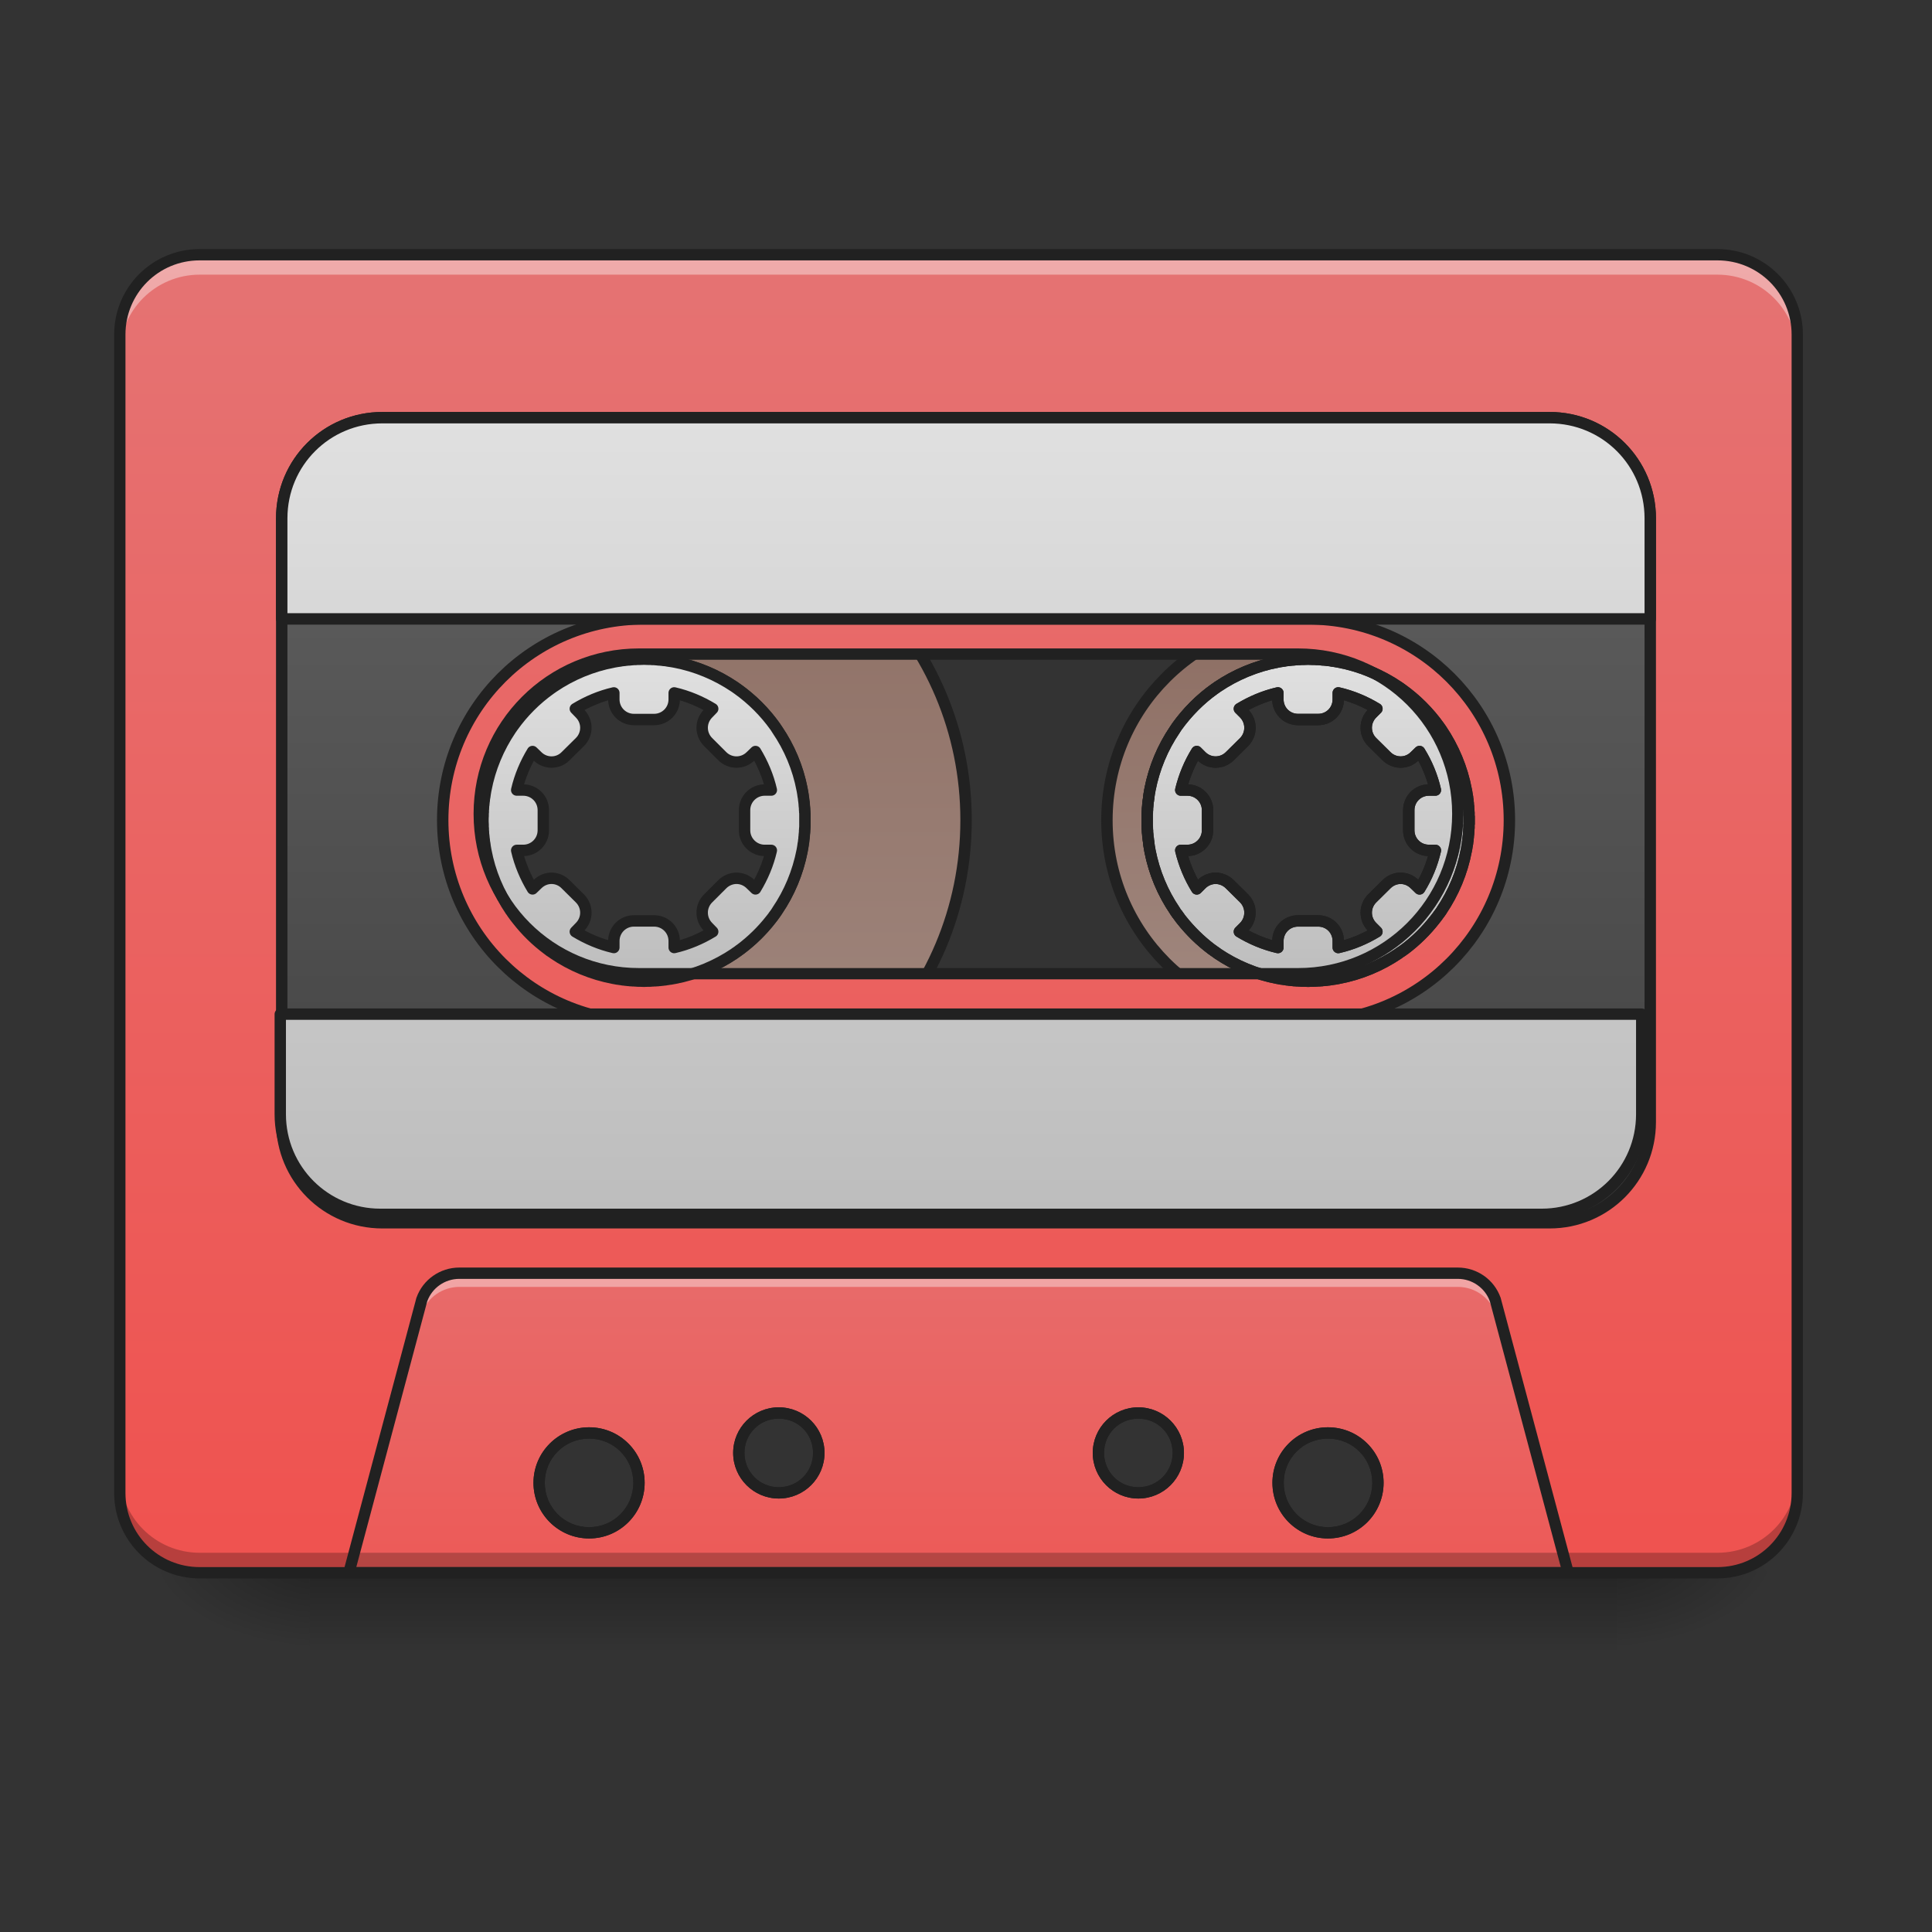 <svg height="48pt" viewBox="0 0 48 48" width="48pt" xmlns="http://www.w3.org/2000/svg" xmlns:xlink="http://www.w3.org/1999/xlink"><rect x="0" y="0" width="48" height="48" fill="#333333" stroke="none"/><linearGradient id="a" gradientUnits="userSpaceOnUse" x1="23.815" x2="23.815" y1="39.074" y2="41.059"><stop offset="0" stop-opacity=".275"/><stop offset="1" stop-opacity="0"/></linearGradient><linearGradient id="b"><stop offset="0" stop-opacity=".314"/><stop offset=".222" stop-opacity=".275"/><stop offset="1" stop-opacity="0"/></linearGradient><radialGradient id="c" cx="450.909" cy="189.579" gradientTransform="matrix(0 -.117 -.211 -0 79.684 92.416)" gradientUnits="userSpaceOnUse" r="21.167" xlink:href="#b"/><radialGradient id="d" cx="450.909" cy="189.579" gradientTransform="matrix(-0 .117 .211 0 -31.807 -14.268)" gradientUnits="userSpaceOnUse" r="21.167" xlink:href="#b"/><radialGradient id="e" cx="450.909" cy="189.579" gradientTransform="matrix(-0 -.117 .211 -0 -31.807 92.416)" gradientUnits="userSpaceOnUse" r="21.167" xlink:href="#b"/><radialGradient id="f" cx="450.909" cy="189.579" gradientTransform="matrix(0 .117 -.211 0 79.684 -14.268)" gradientUnits="userSpaceOnUse" r="21.167" xlink:href="#b"/><linearGradient id="g"><stop offset="0" stop-color="#8d6e63"/><stop offset="1" stop-color="#a1887f"/></linearGradient><linearGradient id="h" gradientUnits="userSpaceOnUse" x1="1300" x2="1300" xlink:href="#g" y1="615.118" y2="1015.118"/><linearGradient id="i" gradientUnits="userSpaceOnUse" x1="640" x2="640" xlink:href="#g" y1="495.118" y2="1135.118"/><linearGradient id="j"><stop offset="0" stop-color="#ef5350"/><stop offset="1" stop-color="#e57373"/></linearGradient><linearGradient id="k" gradientUnits="userSpaceOnUse" x1="23.815" x2="23.815" xlink:href="#j" y1="38.082" y2="6.329"/><linearGradient id="l" gradientUnits="userSpaceOnUse" x1="23.815" x2="23.815" xlink:href="#j" y1="42.051" y2="28.159"/><linearGradient id="m" gradientUnits="userSpaceOnUse" x1="960" x2="960" y1="1215.118" y2="415.118"><stop offset="0" stop-color="#424242"/><stop offset="1" stop-color="#616161"/></linearGradient><linearGradient id="n"><stop offset="0" stop-color="#bdbdbd"/><stop offset="1" stop-color="#e0e0e0"/></linearGradient><linearGradient id="o" gradientUnits="userSpaceOnUse" x1="640" x2="640" xlink:href="#n" y1="975.118" y2="655.118"/><linearGradient id="p" gradientUnits="userSpaceOnUse" x1="1300" x2="1300" xlink:href="#n" y1="975.118" y2="655.118"/><linearGradient id="q" gradientUnits="userSpaceOnUse" x1="960" x2="960" xlink:href="#n" y1="1215.118" y2="415.118"/><linearGradient id="r" gradientTransform="matrix(1 0 0 -1 0 1.333)" gradientUnits="userSpaceOnUse" x1="243.417" x2="243.417" xlink:href="#n" y1="-105.167" y2="106.5"/><path d="m7.691 39.074h32.496v1.984h-32.496zm0 0" fill="url(#a)"/><path d="m40.188 39.074h3.969v-1.984h-3.969zm0 0" fill="url(#c)"/><path d="m7.691 39.074h-3.969v1.984h3.969zm0 0" fill="url(#d)"/><path d="m7.691 39.074h-3.969v-1.984h3.969zm0 0" fill="url(#e)"/><path d="m40.188 39.074h3.969v1.984h-3.969zm0 0" fill="url(#f)"/><path d="m1300.033 615.059c-110.856 0-199.981 89.283-199.981 200.138 0 110.698 89.125 199.981 199.981 199.981 110.698 0 199.981-89.283 199.981-199.981 0-110.856-89.283-200.138-199.981-200.138zm0 39.996c88.653 0 159.985 71.489 159.985 159.985 0 88.653-71.332 160.142-159.985 160.142s-159.985-71.489-159.985-160.142c0-88.495 71.332-159.985 159.985-159.985zm0 0" fill="url(#h)" stroke="#212121" stroke-linecap="round" stroke-linejoin="round" stroke-width="11.339" transform="scale(.025)"/><path d="m639.939 495.071c-177.148 0-319.969 142.821-319.969 319.969 0 177.306 142.821 320.127 319.969 320.127 177.306 0 320.127-142.821 320.127-320.127 0-177.148-142.821-319.969-320.127-319.969zm0 159.985c88.653 0 159.985 71.489 159.985 159.985 0 88.653-71.332 160.142-159.985 160.142-88.653 0-159.985-71.489-159.985-160.142 0-88.495 71.332-159.985 159.985-159.985zm0 0" fill="url(#i)" stroke="#212121" stroke-linecap="round" stroke-linejoin="round" stroke-width="11.339" transform="scale(.025)"/><path d="m4.961 6.328c-1.098 0-1.984.887-1.984 1.984v28.777c0 1.098.887 1.984 1.984 1.984h37.707c1.102 0 1.984-.887 1.984-1.984v-28.777c0-1.098-.883-1.984-1.984-1.984zm10.914 9.922h16.375c2.199 0 3.969 1.773 3.969 3.969 0 2.199-1.77 3.973-3.969 3.973h-16.375c-2.199 0-3.969-1.773-3.969-3.973 0-2.195 1.77-3.969 3.969-3.969zm3.473 18.855c.551 0 .992.441.992.992 0 .551-.441.992-.992.992-.547 0-.992-.441-.992-.992 0-.551.445-.992.992-.992zm8.934 0c.547 0 .992.441.992.992 0 .551-.445.992-.992.992-.551 0-.992-.441-.992-.992 0-.551.441-.992.992-.992zm-13.645.496c.688 0 1.238.551 1.238 1.238s-.551 1.242-1.238 1.242-1.242-.555-1.242-1.242.555-1.238 1.242-1.238zm18.355 0c.688 0 1.242.551 1.242 1.238s-.555 1.242-1.242 1.242-1.238-.555-1.238-1.242.551-1.238 1.238-1.238zm0 0" fill="url(#k)"/><path d="m11.41 31.633c-.414 0-.789.262-.93.652l-1.812 6.789h30.293l-1.809-6.789c-.145-.391-.516-.652-.934-.652zm7.938 3.473c.551 0 .992.441.992.992 0 .551-.441.992-.992.992-.547 0-.992-.441-.992-.992 0-.551.445-.992.992-.992zm8.934 0c.547 0 .992.441.992.992 0 .551-.445.992-.992.992-.551 0-.992-.441-.992-.992 0-.551.441-.992.992-.992zm-13.645.496c.688 0 1.238.551 1.238 1.238s-.551 1.242-1.238 1.242-1.242-.555-1.242-1.242.555-1.238 1.242-1.238zm18.355 0c.688 0 1.242.551 1.242 1.238s-.555 1.242-1.242 1.242-1.238-.555-1.238-1.242.551-1.238 1.238-1.238zm0 0" fill="url(#l)"/><path d="m11.41 31.633c-.414 0-.789.262-.93.652l-1.812 6.789h.09l1.723-6.449c.141-.395.516-.652.93-.652h24.809c.418 0 .789.258.934.652l1.719 6.449h.09l-1.809-6.789c-.145-.391-.516-.652-.934-.652zm0 0" fill="#fff" fill-opacity=".392"/><path d="m4.961 6.328c-1.098 0-1.984.887-1.984 1.984v.496c0-1.098.887-1.984 1.984-1.984h37.707c1.102 0 1.984.887 1.984 1.984v-.496c0-1.098-.883-1.984-1.984-1.984zm0 0" fill="#fff" fill-opacity=".392"/><path d="m4.961 39.074c-1.098 0-1.984-.887-1.984-1.984v-.496c0 1.098.887 1.984 1.984 1.984h37.707c1.102 0 1.984-.887 1.984-1.984v.496c0 1.098-.883 1.984-1.984 1.984zm0 0" fill-opacity=".235"/><g stroke-width="11.339"><path d="m379.964 415.078c-55.428 0-99.99 44.563-99.99 99.99v600.1c0 55.27 44.563 99.99 99.99 99.99h1160.047c55.428 0 99.99-44.72 99.99-99.99v-600.1c0-55.428-44.563-99.99-99.99-99.99zm259.975 199.981h660.094c110.698 0 199.981 89.283 199.981 199.981 0 110.856-89.283 200.138-199.981 200.138h-660.094c-110.698 0-199.981-89.283-199.981-200.138 0-110.698 89.283-199.981 199.981-199.981zm0 0" fill="url(#m)" stroke="#212121" stroke-linecap="round" stroke-linejoin="round" transform="scale(.025)"/><path d="m639.939 655.056c-1.26 0-2.677.157-3.937.157-.472 0-1.102 0-1.575 0-.787 0-1.575 0-2.362.157-.787 0-1.417 0-2.205 0-.63.157-1.102.157-1.575.157-.945.157-1.89.157-2.834.315-.315 0-.63 0-.945 0-.945.157-1.89.157-2.992.315-.157 0-.472 0-.787.157-.945 0-2.047.157-2.992.315-.315 0-.472.157-.63.157-1.102.157-2.205.315-3.464.472-1.26.157-2.519.472-3.622.63-21.888 4.094-42.358 12.755-59.994 24.722-1.102.787-2.047 1.417-3.149 2.205-14.329 10.235-26.927 22.832-37.162 37.162-.787 1.102-1.417 2.047-2.205 3.149-11.967 17.794-20.628 38.107-24.722 59.994-.157 1.26-.472 2.362-.63 3.622s-.315 2.362-.472 3.464c-.157.157-.157.315-.157.63-.157.945-.315 2.047-.315 2.992-.157.315-.157.63-.157.787-.157 1.102-.157 2.047-.315 3.149 0 .157 0 .472-.157.787 0 .945-.157 1.89-.157 2.834 0 .472 0 1.102-.157 1.575v2.362c-.157.63-.157 1.417-.157 2.205v1.575c-.157 1.26-.157 2.677-.157 3.937 0 1.417 0 2.677.157 4.094v1.575c0 .787 0 1.575.157 2.205v2.362c.157.472.157 1.102.157 1.575 0 .945.157 1.89.157 2.834.157.315.157.63.157.787.157 1.102.157 2.047.315 3.149 0 .157 0 .472.157.787 0 .945.157 2.047.315 2.992 0 .157 0 .472.157.63.157 1.102.315 2.205.472 3.464.157 1.26.472 2.362.63 3.622 4.094 21.888 12.755 42.201 24.722 59.994.157.157.157.157.315.315.63.945 1.26 1.89 1.89 2.834 0 0 .157.157.157.157.63.945 1.417 1.89 2.047 2.834.787 1.102 1.575 2.047 2.362 2.992 8.503 10.865 18.423 20.628 29.603 28.974.945.63 1.732 1.26 2.677 2.047.157 0 .315.157.315.157.945.63 1.89 1.26 2.834 1.89 0 .157.157.157.315.315 17.636 11.967 38.107 20.628 59.994 24.722h.157c1.102.157 2.205.472 3.307.63h.315c1.102.157 2.205.315 3.149.472.315 0 .63.157.945.157.945.157 1.89.315 2.834.315.315.157.63.157.945.157.945.157 1.89.157 2.834.315.315 0 .787 0 1.26.157.787 0 1.732 0 2.519.157h1.575c.787.157 1.417.157 2.205.157.787.157 1.575.157 2.362.157h1.575c1.26 0 2.677.157 3.937.157 1.417 0 2.677-.157 4.094-.157h1.575c.63 0 1.417 0 2.205-.157.787 0 1.575 0 2.362-.157h1.575c.787-.157 1.732-.157 2.519-.157.472-.157.787-.157 1.26-.157.945-.157 1.89-.157 2.834-.315.315 0 .63 0 .945-.157.945 0 1.89-.157 2.834-.315.315 0 .63-.157.945-.157.945-.157 2.047-.315 2.992-.472h.472c1.102-.157 2.205-.472 3.307-.63h.157c21.888-4.094 42.201-12.755 59.994-24.722.157-.157.157-.157.315-.315.945-.63 1.89-1.26 2.834-1.89 0-.157.157-.157.157-.157.945-.787 1.89-1.417 2.834-2.047 11.023-8.346 21.1-18.109 29.603-28.974.787-.945 1.575-1.89 2.362-2.992.63-.945 1.26-1.89 2.047-2.834 0 0 0-.157.157-.157.63-.945 1.26-1.89 1.89-2.834.157-.157.157-.157.157-.315 12.125-17.794 20.628-38.107 24.88-59.994.157-1.26.472-2.362.63-3.622.157-1.26.315-2.362.472-3.464 0-.157.157-.315.157-.63.157-.945.315-2.047.315-3.149 0-.157.157-.315.157-.472 0-1.102.157-2.205.315-3.307 0-.157 0-.472 0-.787.157-.945.157-1.89.315-2.834 0-.472 0-1.102 0-1.575.157-.787.157-1.575.157-2.362.157-.63.157-1.417.157-2.205 0-.63 0-1.102 0-1.575 0-1.417 0-2.677 0-4.094 0-1.26 0-2.677 0-3.937 0-.472 0-.945 0-1.575 0-.787 0-1.575-.157-2.205 0-.787 0-1.575-.157-2.362 0-.472 0-1.102 0-1.575-.157-.945-.157-1.89-.315-2.834 0-.315 0-.63 0-.787-.157-1.102-.157-2.047-.315-3.149 0-.157-.157-.472-.157-.787-.157-.945-.157-2.047-.315-2.992 0-.315-.157-.472-.157-.63-.157-1.102-.315-2.205-.472-3.464-.157-1.26-.472-2.362-.63-3.622-4.094-21.888-12.755-42.201-24.88-59.994-.63-1.102-1.417-2.047-2.047-3.149-10.235-14.329-22.832-26.927-37.162-37.162-1.102-.787-2.047-1.417-3.149-2.205-17.794-11.967-38.107-20.628-59.994-24.722-1.26-.157-2.362-.472-3.622-.63 0 0 0 0-.157 0-1.102-.157-2.205-.315-3.307-.472-.157 0-.472-.157-.63-.157-.945-.157-2.047-.315-3.149-.315-.157-.157-.472-.157-.787-.157-.945-.157-1.89-.157-2.992-.315-.315 0-.472 0-.787 0-.945-.157-1.89-.157-2.834-.315-.472 0-1.102 0-1.575-.157-.787 0-1.575 0-2.362 0-.787-.157-1.575-.157-2.205-.157s-1.102 0-1.575 0c-1.417 0-2.677-.157-4.094-.157zm-29.918 33.54v6.456c0 11.18 8.976 19.998 19.998 19.998h19.998c11.023 0 19.998-8.818 19.998-19.998v-6.456c13.699 3.149 26.612 8.661 38.264 15.747l-4.566 4.724c-7.873 7.873-7.873 20.47 0 28.344l14.014 14.014c7.873 7.873 20.47 7.873 28.344 0l4.724-4.566c7.086 11.652 12.597 24.565 15.747 38.264h-6.614c-11.023 0-19.998 8.976-19.998 19.998v19.998c0 11.023 8.976 19.998 19.998 19.998h6.614c-3.149 13.699-8.661 26.612-15.747 38.264l-4.724-4.566c-3.937-3.937-8.976-5.984-14.172-5.984-5.039 0-10.235 2.047-14.172 5.984l-14.014 14.014c-7.873 7.873-7.873 20.47 0 28.344l4.566 4.724c-11.652 7.086-24.565 12.597-38.264 15.747v-6.456c0-11.18-8.976-19.998-19.998-19.998h-19.998c-11.023 0-19.998 8.818-19.998 19.998v6.456c-13.699-3.149-26.612-8.661-38.264-15.747l4.566-4.724c7.873-7.873 7.873-20.47 0-28.344l-14.172-14.014c-3.779-3.937-8.976-5.984-14.014-5.984-5.196 0-10.235 2.047-14.172 5.984l-4.724 4.566c-7.086-11.652-12.597-24.565-15.747-38.264h6.456c11.18 0 19.998-8.976 19.998-19.998v-19.998c0-11.023-8.818-19.998-19.998-19.998h-6.456c3.149-13.699 8.661-26.612 15.747-38.264l4.724 4.566c7.873 7.873 20.47 7.873 28.186 0l14.172-14.014c7.873-7.873 7.873-20.47 0-28.344l-4.566-4.724c11.652-7.086 24.565-12.597 38.264-15.747zm0 0" fill="url(#o)" stroke="#212121" stroke-linecap="round" stroke-linejoin="round" transform="scale(.025)"/><path d="m1300.033 655.056c-1.417 0-2.677.157-4.094.157-.472 0-.945 0-1.417 0-.787 0-1.575 0-2.362.157-.787 0-1.575 0-2.362 0-.472.157-.945.157-1.575.157-.945.157-1.89.157-2.834.315-.157 0-.472 0-.787 0-1.102.157-2.047.157-2.992.315-.315 0-.63 0-.787.157-1.102 0-2.047.157-3.149.315-.157 0-.315.157-.63.157-1.102.157-2.205.315-3.307.472h-.157c-1.102.157-2.362.472-3.622.63-21.888 4.094-42.201 12.755-59.994 24.722-.945.787-2.047 1.417-3.149 2.205-14.329 10.235-26.769 22.832-37.162 37.162-.63 1.102-1.417 2.047-2.047 3.149-12.125 17.794-20.628 38.107-24.88 59.994-.157 1.26-.315 2.362-.63 3.622-.157 1.26-.315 2.362-.472 3.464v.63c-.157.945-.315 2.047-.472 2.992 0 .315 0 .63-.157.787 0 1.102-.157 2.047-.315 3.149v.787c-.157.945-.157 1.89-.315 2.834v1.575c-.157.787-.157 1.575-.157 2.362 0 .63 0 1.417-.157 2.205v1.575 3.937 4.094 1.575c.157.787.157 1.575.157 2.205 0 .787 0 1.575.157 2.362v1.575c.157.945.157 1.89.315 2.834v.787c.157 1.102.315 2.205.472 3.307v.472c.157 1.102.315 2.205.472 3.149v.63c.157 1.102.315 2.205.472 3.464.315 1.26.472 2.362.63 3.622 4.252 21.888 12.755 42.201 24.88 59.994 0 .157.157.157.157.315.63.945 1.26 1.89 1.89 2.834.157 0 .157.157.315.157.63.945 1.26 1.89 2.047 2.834.63 1.102 1.417 2.047 2.205 2.992 8.661 10.865 18.581 20.628 29.603 28.974.945.63 1.89 1.26 2.834 2.047 0 0 .157.157.315.157.787.63 1.732 1.26 2.677 1.89.157.157.157.157.315.315 17.794 11.967 38.107 20.628 59.994 24.722h.157c1.102.157 2.205.472 3.307.63h.472c.945.157 2.047.315 3.149.472.157 0 .472.157.787.157.945.157 1.89.315 2.992.315.157.157.472.157.787.157.945.157 1.89.157 2.834.315.472 0 .945 0 1.26.157.945 0 1.732 0 2.519.157h1.575c.787.157 1.575.157 2.362.157.787.157 1.575.157 2.362.157h1.417c1.417 0 2.677.157 4.094.157 1.26 0 2.677-.157 3.937-.157h1.575c.787 0 1.575 0 2.362-.157.787 0 1.575 0 2.362-.157h1.417c.945-.157 1.732-.157 2.519-.157.472-.157.945-.157 1.26-.157.945-.157 2.047-.157 2.992-.315.157 0 .472 0 .787-.157.945 0 1.89-.157 2.992-.315.157 0 .472-.157.787-.157 1.102-.157 2.047-.315 3.149-.472h.315c1.102-.157 2.362-.472 3.464-.63 22.045-4.094 42.358-12.755 59.994-24.722.157-.157.315-.157.315-.315.945-.63 1.89-1.26 2.834-1.89.157-.157.157-.157.315-.157.945-.787 1.89-1.417 2.834-2.047 11.023-8.346 20.943-18.109 29.446-28.974.787-.945 1.575-1.89 2.362-2.992.63-.945 1.417-1.89 2.047-2.834 0 0 .157-.157.157-.157.63-.945 1.417-1.89 2.047-2.834 0-.157 0-.157.157-.315 11.967-17.794 20.628-38.107 24.722-59.994.315-1.26.472-2.362.63-3.622.157-1.26.472-2.362.63-3.464 0-.157 0-.472 0-.63.157-.945.315-2.047.472-2.992 0-.315 0-.63 0-.787.157-1.102.315-2.047.315-3.149 0-.157.157-.472.157-.787 0-.945.157-1.89.157-2.834 0-.472.157-1.102.157-1.575 0-.787 0-1.575.157-2.362 0-.63 0-1.417 0-2.205 0-.63 0-1.102.157-1.575 0-1.417 0-2.677 0-4.094 0-1.26 0-2.677 0-3.937-.157-.472-.157-.945-.157-1.575 0-.787 0-1.575 0-2.205-.157-.787-.157-1.575-.157-2.362 0-.472-.157-1.102-.157-1.575 0-.945-.157-1.89-.157-2.834 0-.315-.157-.63-.157-.787 0-1.102-.157-2.047-.315-3.149 0-.157 0-.472 0-.787-.157-.945-.315-2.047-.472-2.992 0-.315 0-.472 0-.63-.157-1.102-.472-2.205-.63-3.464-.157-1.26-.315-2.362-.63-3.622-4.094-21.888-12.755-42.201-24.722-59.994-.787-1.102-1.417-2.047-2.205-3.149-10.235-14.329-22.832-26.927-37.162-37.162-.945-.787-2.047-1.417-3.149-2.205-17.636-11.967-37.949-20.628-59.994-24.722-1.102-.157-2.362-.472-3.622-.63-1.102-.157-2.362-.315-3.464-.472-.157 0-.315-.157-.472-.157-1.102-.157-2.205-.315-3.149-.315-.315-.157-.472-.157-.787-.157-.945-.157-2.047-.157-2.992-.315-.315 0-.63 0-.945 0-.945-.157-1.89-.157-2.834-.315-.472 0-.945 0-1.417-.157-.787 0-1.575 0-2.362 0-.787-.157-1.575-.157-2.362-.157-.472 0-1.102 0-1.575 0-1.26 0-2.677-.157-3.937-.157zm-30.076 33.54v6.456c0 11.18 8.976 19.998 19.998 19.998h19.998c11.18 0 19.998-8.818 19.998-19.998v-6.456c13.857 3.149 26.769 8.661 38.422 15.747l-4.724 4.724c-7.873 7.873-7.873 20.47 0 28.344l14.172 14.014c7.873 7.873 20.47 7.873 28.186 0l4.724-4.566c7.243 11.652 12.597 24.565 15.747 38.264h-6.456c-11.18 0-19.998 8.976-19.998 19.998v19.998c0 11.023 8.818 19.998 19.998 19.998h6.456c-3.149 13.699-8.503 26.612-15.747 38.264l-4.724-4.566c-3.937-3.937-8.976-5.984-14.014-5.984-5.196 0-10.235 2.047-14.172 5.984l-14.172 14.014c-7.873 7.873-7.873 20.47 0 28.344l4.724 4.724c-11.652 7.086-24.565 12.597-38.422 15.747v-6.456c0-11.18-8.818-19.998-19.998-19.998h-19.998c-11.023 0-19.998 8.818-19.998 19.998v6.456c-13.699-3.149-26.612-8.661-38.264-15.747l4.724-4.724c7.716-7.873 7.716-20.47 0-28.344l-14.172-14.014c-3.937-3.937-9.133-5.984-14.172-5.984-5.039 0-10.235 2.047-14.172 5.984l-4.566 4.566c-7.243-11.652-12.597-24.565-15.904-38.264h6.614c11.023 0 19.998-8.976 19.998-19.998v-19.998c0-11.023-8.976-19.998-19.998-19.998h-6.614c3.307-13.699 8.661-26.612 15.904-38.264l4.566 4.566c7.873 7.873 20.47 7.873 28.344 0l14.172-14.014c7.716-7.873 7.716-20.47 0-28.344l-4.724-4.724c11.652-7.086 24.565-12.597 38.264-15.747zm0 0" fill="url(#p)" stroke="#212121" stroke-linecap="round" stroke-linejoin="round" transform="scale(.025)"/><path d="m1300.033 655.056c-1.417 0-2.677.157-4.094.157-.472 0-.945 0-1.417 0-.787 0-1.575 0-2.362.157-.787 0-1.575 0-2.362 0-.472.157-.945.157-1.575.157-.945.157-1.89.157-2.834.315-.157 0-.472 0-.787 0-1.102.157-2.047.157-2.992.315-.315 0-.63 0-.787.157-1.102 0-2.047.157-3.149.315-.157 0-.315.157-.63.157-1.102.157-2.205.315-3.307.472h-.157c-1.102.157-2.362.472-3.622.63-21.888 4.094-42.201 12.755-59.994 24.722-.945.787-2.047 1.417-3.149 2.205-14.329 10.235-26.769 22.832-37.162 37.162-.63 1.102-1.417 2.047-2.047 3.149-12.125 17.794-20.628 38.107-24.88 59.994-.157 1.26-.315 2.362-.63 3.622-.157 1.26-.315 2.362-.472 3.464v.63c-.157.945-.315 2.047-.472 2.992 0 .315 0 .63-.157.787 0 1.102-.157 2.047-.315 3.149v.787c-.157.945-.157 1.89-.315 2.834v1.575c-.157.787-.157 1.575-.157 2.362 0 .63 0 1.417-.157 2.205v1.575 3.937 4.094 1.575c.157.787.157 1.575.157 2.205 0 .787 0 1.575.157 2.362v1.575c.157.945.157 1.89.315 2.834v.787c.157 1.102.315 2.205.472 3.307v.472c.157 1.102.315 2.205.472 3.149v.63c.157 1.102.315 2.205.472 3.464.315 1.26.472 2.362.63 3.622 4.252 21.888 12.755 42.201 24.88 59.994 0 .157.157.157.157.315.63.945 1.26 1.89 1.89 2.834.157 0 .157.157.315.157.63.945 1.26 1.89 2.047 2.834.63 1.102 1.417 2.047 2.205 2.992 8.661 10.865 18.581 20.628 29.603 28.974.945.63 1.89 1.26 2.834 2.047 0 0 .157.157.315.157.787.63 1.732 1.26 2.677 1.89.157.157.157.157.315.315 17.794 11.967 38.107 20.628 59.994 24.722h.157c1.102.157 2.205.472 3.307.63h.472c.945.157 2.047.315 3.149.472.157 0 .472.157.787.157.945.157 1.89.315 2.992.315.157.157.472.157.787.157.945.157 1.89.157 2.834.315.472 0 .945 0 1.26.157.945 0 1.732 0 2.519.157h1.575c.787.157 1.575.157 2.362.157.787.157 1.575.157 2.362.157h1.417c1.417 0 2.677.157 4.094.157 1.26 0 2.677-.157 3.937-.157h1.575c.787 0 1.575 0 2.362-.157.787 0 1.575 0 2.362-.157h1.417c.945-.157 1.732-.157 2.519-.157.472-.157.945-.157 1.26-.157.945-.157 2.047-.157 2.992-.315.157 0 .472 0 .787-.157.945 0 1.89-.157 2.992-.315.157 0 .472-.157.787-.157 1.102-.157 2.047-.315 3.149-.472h.315c1.102-.157 2.362-.472 3.464-.63 22.045-4.094 42.358-12.755 59.994-24.722.157-.157.315-.157.315-.315.945-.63 1.89-1.26 2.834-1.89.157-.157.157-.157.315-.157.945-.787 1.89-1.417 2.834-2.047 11.023-8.346 20.943-18.109 29.446-28.974.787-.945 1.575-1.89 2.362-2.992.63-.945 1.417-1.89 2.047-2.834 0 0 .157-.157.157-.157.63-.945 1.417-1.89 2.047-2.834 0-.157 0-.157.157-.315 11.967-17.794 20.628-38.107 24.722-59.994.315-1.26.472-2.362.63-3.622.157-1.26.472-2.362.63-3.464 0-.157 0-.472 0-.63.157-.945.315-2.047.472-2.992 0-.315 0-.63 0-.787.157-1.102.315-2.047.315-3.149 0-.157.157-.472.157-.787 0-.945.157-1.89.157-2.834 0-.472.157-1.102.157-1.575 0-.787 0-1.575.157-2.362 0-.63 0-1.417 0-2.205 0-.63 0-1.102.157-1.575 0-1.417 0-2.677 0-4.094 0-1.26 0-2.677 0-3.937-.157-.472-.157-.945-.157-1.575 0-.787 0-1.575 0-2.205-.157-.787-.157-1.575-.157-2.362 0-.472-.157-1.102-.157-1.575 0-.945-.157-1.89-.157-2.834 0-.315-.157-.63-.157-.787 0-1.102-.157-2.047-.315-3.149 0-.157 0-.472 0-.787-.157-.945-.315-2.047-.472-2.992 0-.315 0-.472 0-.63-.157-1.102-.472-2.205-.63-3.464-.157-1.26-.315-2.362-.63-3.622-4.094-21.888-12.755-42.201-24.722-59.994-.787-1.102-1.417-2.047-2.205-3.149-10.235-14.329-22.832-26.927-37.162-37.162-.945-.787-2.047-1.417-3.149-2.205-17.636-11.967-37.949-20.628-59.994-24.722-1.102-.157-2.362-.472-3.622-.63-1.102-.157-2.362-.315-3.464-.472-.157 0-.315-.157-.472-.157-1.102-.157-2.205-.315-3.149-.315-.315-.157-.472-.157-.787-.157-.945-.157-2.047-.157-2.992-.315-.315 0-.63 0-.945 0-.945-.157-1.89-.157-2.834-.315-.472 0-.945 0-1.417-.157-.787 0-1.575 0-2.362 0-.787-.157-1.575-.157-2.362-.157-.472 0-1.102 0-1.575 0-1.26 0-2.677-.157-3.937-.157zm-30.076 33.54v6.456c0 11.18 8.976 19.998 19.998 19.998h19.998c11.18 0 19.998-8.818 19.998-19.998v-6.456c13.857 3.149 26.769 8.661 38.422 15.747l-4.724 4.724c-7.873 7.873-7.873 20.47 0 28.344l14.172 14.014c7.873 7.873 20.47 7.873 28.186 0l4.724-4.566c7.243 11.652 12.597 24.565 15.747 38.264h-6.456c-11.18 0-19.998 8.976-19.998 19.998v19.998c0 11.023 8.818 19.998 19.998 19.998h6.456c-3.149 13.699-8.503 26.612-15.747 38.264l-4.724-4.566c-3.937-3.937-8.976-5.984-14.014-5.984-5.196 0-10.235 2.047-14.172 5.984l-14.172 14.014c-7.873 7.873-7.873 20.47 0 28.344l4.724 4.724c-11.652 7.086-24.565 12.597-38.422 15.747v-6.456c0-11.18-8.818-19.998-19.998-19.998h-19.998c-11.023 0-19.998 8.818-19.998 19.998v6.456c-13.699-3.149-26.612-8.661-38.264-15.747l4.724-4.724c7.716-7.873 7.716-20.47 0-28.344l-14.172-14.014c-3.937-3.937-9.133-5.984-14.172-5.984-5.039 0-10.235 2.047-14.172 5.984l-4.566 4.566c-7.243-11.652-12.597-24.565-15.904-38.264h6.614c11.023 0 19.998-8.976 19.998-19.998v-19.998c0-11.023-8.976-19.998-19.998-19.998h-6.614c3.307-13.699 8.661-26.612 15.904-38.264l4.566 4.566c7.873 7.873 20.47 7.873 28.344 0l14.172-14.014c7.716-7.873 7.716-20.47 0-28.344l-4.724-4.724c11.652-7.086 24.565-12.597 38.264-15.747zm0 0" fill="url(#p)" stroke="#212121" stroke-linecap="round" stroke-linejoin="round" transform="scale(.025)"/></g><path d="m11.41 31.492c-.473 0-.902.297-1.062.746-.004.004-.004.008-.004.012l-1.812 6.789c-.008.039 0 .086.027.121s.066.055.109.055h30.293c.043 0 .086-.02.113-.055.023-.035.035-.082.023-.121l-1.812-6.789c0-.004 0-.008-.004-.012-.16-.449-.586-.746-1.062-.746zm0 .281h24.809c.355 0 .676.223.797.559l1.762 6.602h-29.926l1.762-6.602c.121-.336.441-.559.797-.559zm7.938 3.191c-.625 0-1.133.508-1.133 1.133s.508 1.133 1.133 1.133c.629 0 1.137-.508 1.137-1.133s-.508-1.133-1.137-1.133zm8.934 0c-.625 0-1.133.508-1.133 1.133s.508 1.133 1.133 1.133 1.133-.508 1.133-1.133-.508-1.133-1.133-1.133zm-8.934.281c.477 0 .852.375.852.852 0 .473-.375.852-.852.852-.473 0-.852-.379-.852-.852 0-.477.379-.852.852-.852zm8.934 0c.473 0 .852.375.852.852 0 .473-.379.852-.852.852-.477 0-.852-.379-.852-.852 0-.477.375-.852.852-.852zm-13.645.215c-.762 0-1.383.617-1.383 1.379 0 .766.621 1.383 1.383 1.383s1.379-.617 1.379-1.383c0-.762-.617-1.379-1.379-1.379zm18.355 0c-.762 0-1.379.617-1.379 1.379 0 .766.617 1.383 1.379 1.383.766 0 1.383-.617 1.383-1.383 0-.762-.617-1.379-1.383-1.379zm-18.355.281c.609 0 1.098.488 1.098 1.098 0 .613-.488 1.102-1.098 1.102-.613 0-1.102-.488-1.102-1.102 0-.609.488-1.098 1.102-1.098zm18.355 0c.613 0 1.102.488 1.102 1.098 0 .613-.488 1.102-1.102 1.102-.609 0-1.098-.488-1.098-1.102 0-.609.488-1.098 1.098-1.098zm0 0" fill="#212121"/><path d="m4.961 6.188c-1.176 0-2.125.949-2.125 2.125v28.777c0 1.176.949 2.125 2.125 2.125h37.707c1.176 0 2.125-.949 2.125-2.125v-28.777c0-1.176-.949-2.125-2.125-2.125zm0 .281h37.707c1.023 0 1.844.82 1.844 1.844v28.777c0 1.023-.82 1.844-1.844 1.844h-37.707c-1.023 0-1.844-.82-1.844-1.844v-28.777c0-1.023.82-1.844 1.844-1.844zm10.914 9.641c-2.273 0-4.109 1.836-4.109 4.109 0 2.277 1.836 4.113 4.109 4.113h16.375c2.273 0 4.109-1.836 4.109-4.113 0-2.273-1.836-4.109-4.109-4.109zm0 .281h16.375c2.121 0 3.828 1.707 3.828 3.828 0 2.125-1.707 3.832-3.828 3.832h-16.375c-2.121 0-3.828-1.707-3.828-3.832 0-2.121 1.707-3.828 3.828-3.828zm3.473 18.574c-.625 0-1.133.508-1.133 1.133s.508 1.133 1.133 1.133c.629 0 1.137-.508 1.137-1.133s-.508-1.133-1.137-1.133zm8.934 0c-.625 0-1.133.508-1.133 1.133s.508 1.133 1.133 1.133 1.133-.508 1.133-1.133-.508-1.133-1.133-1.133zm-8.934.281c.477 0 .852.375.852.852 0 .473-.375.852-.852.852-.473 0-.852-.379-.852-.852 0-.477.379-.852.852-.852zm8.934 0c.473 0 .852.375.852.852 0 .473-.379.852-.852.852-.477 0-.852-.379-.852-.852 0-.477.375-.852.852-.852zm-13.645.215c-.762 0-1.383.617-1.383 1.379 0 .766.621 1.383 1.383 1.383s1.379-.617 1.379-1.383c0-.762-.617-1.379-1.379-1.379zm18.355 0c-.762 0-1.379.617-1.379 1.379 0 .766.617 1.383 1.379 1.383.766 0 1.383-.617 1.383-1.383 0-.762-.617-1.379-1.383-1.379zm-18.355.281c.609 0 1.098.488 1.098 1.098 0 .613-.488 1.102-1.098 1.102-.613 0-1.102-.488-1.102-1.102 0-.609.488-1.098 1.102-1.098zm18.355 0c.613 0 1.102.488 1.102 1.098 0 .613-.488 1.102-1.102 1.102-.609 0-1.098-.488-1.098-1.102 0-.609.488-1.098 1.098-1.098zm0 0" fill="#212121"/><path d="m379.964 415.078c-55.428 0-99.99 44.563-99.99 99.99v99.99h1360.028v-99.99c0-55.428-44.563-99.99-99.99-99.99zm0 0" fill="url(#q)" stroke="#212121" stroke-linecap="round" stroke-linejoin="round" stroke-width="11.339" transform="scale(.025)"/><path d="m100.532 106.511c-14.665 0-26.456-11.832-26.456-26.456v-26.456h359.841v26.456c0 14.624-11.791 26.456-26.456 26.456zm0 0" fill="url(#r)" stroke="#212121" stroke-linecap="round" stroke-linejoin="round" stroke-width="3" transform="matrix(.094 0 0 .094 0 20.158)"/></svg>